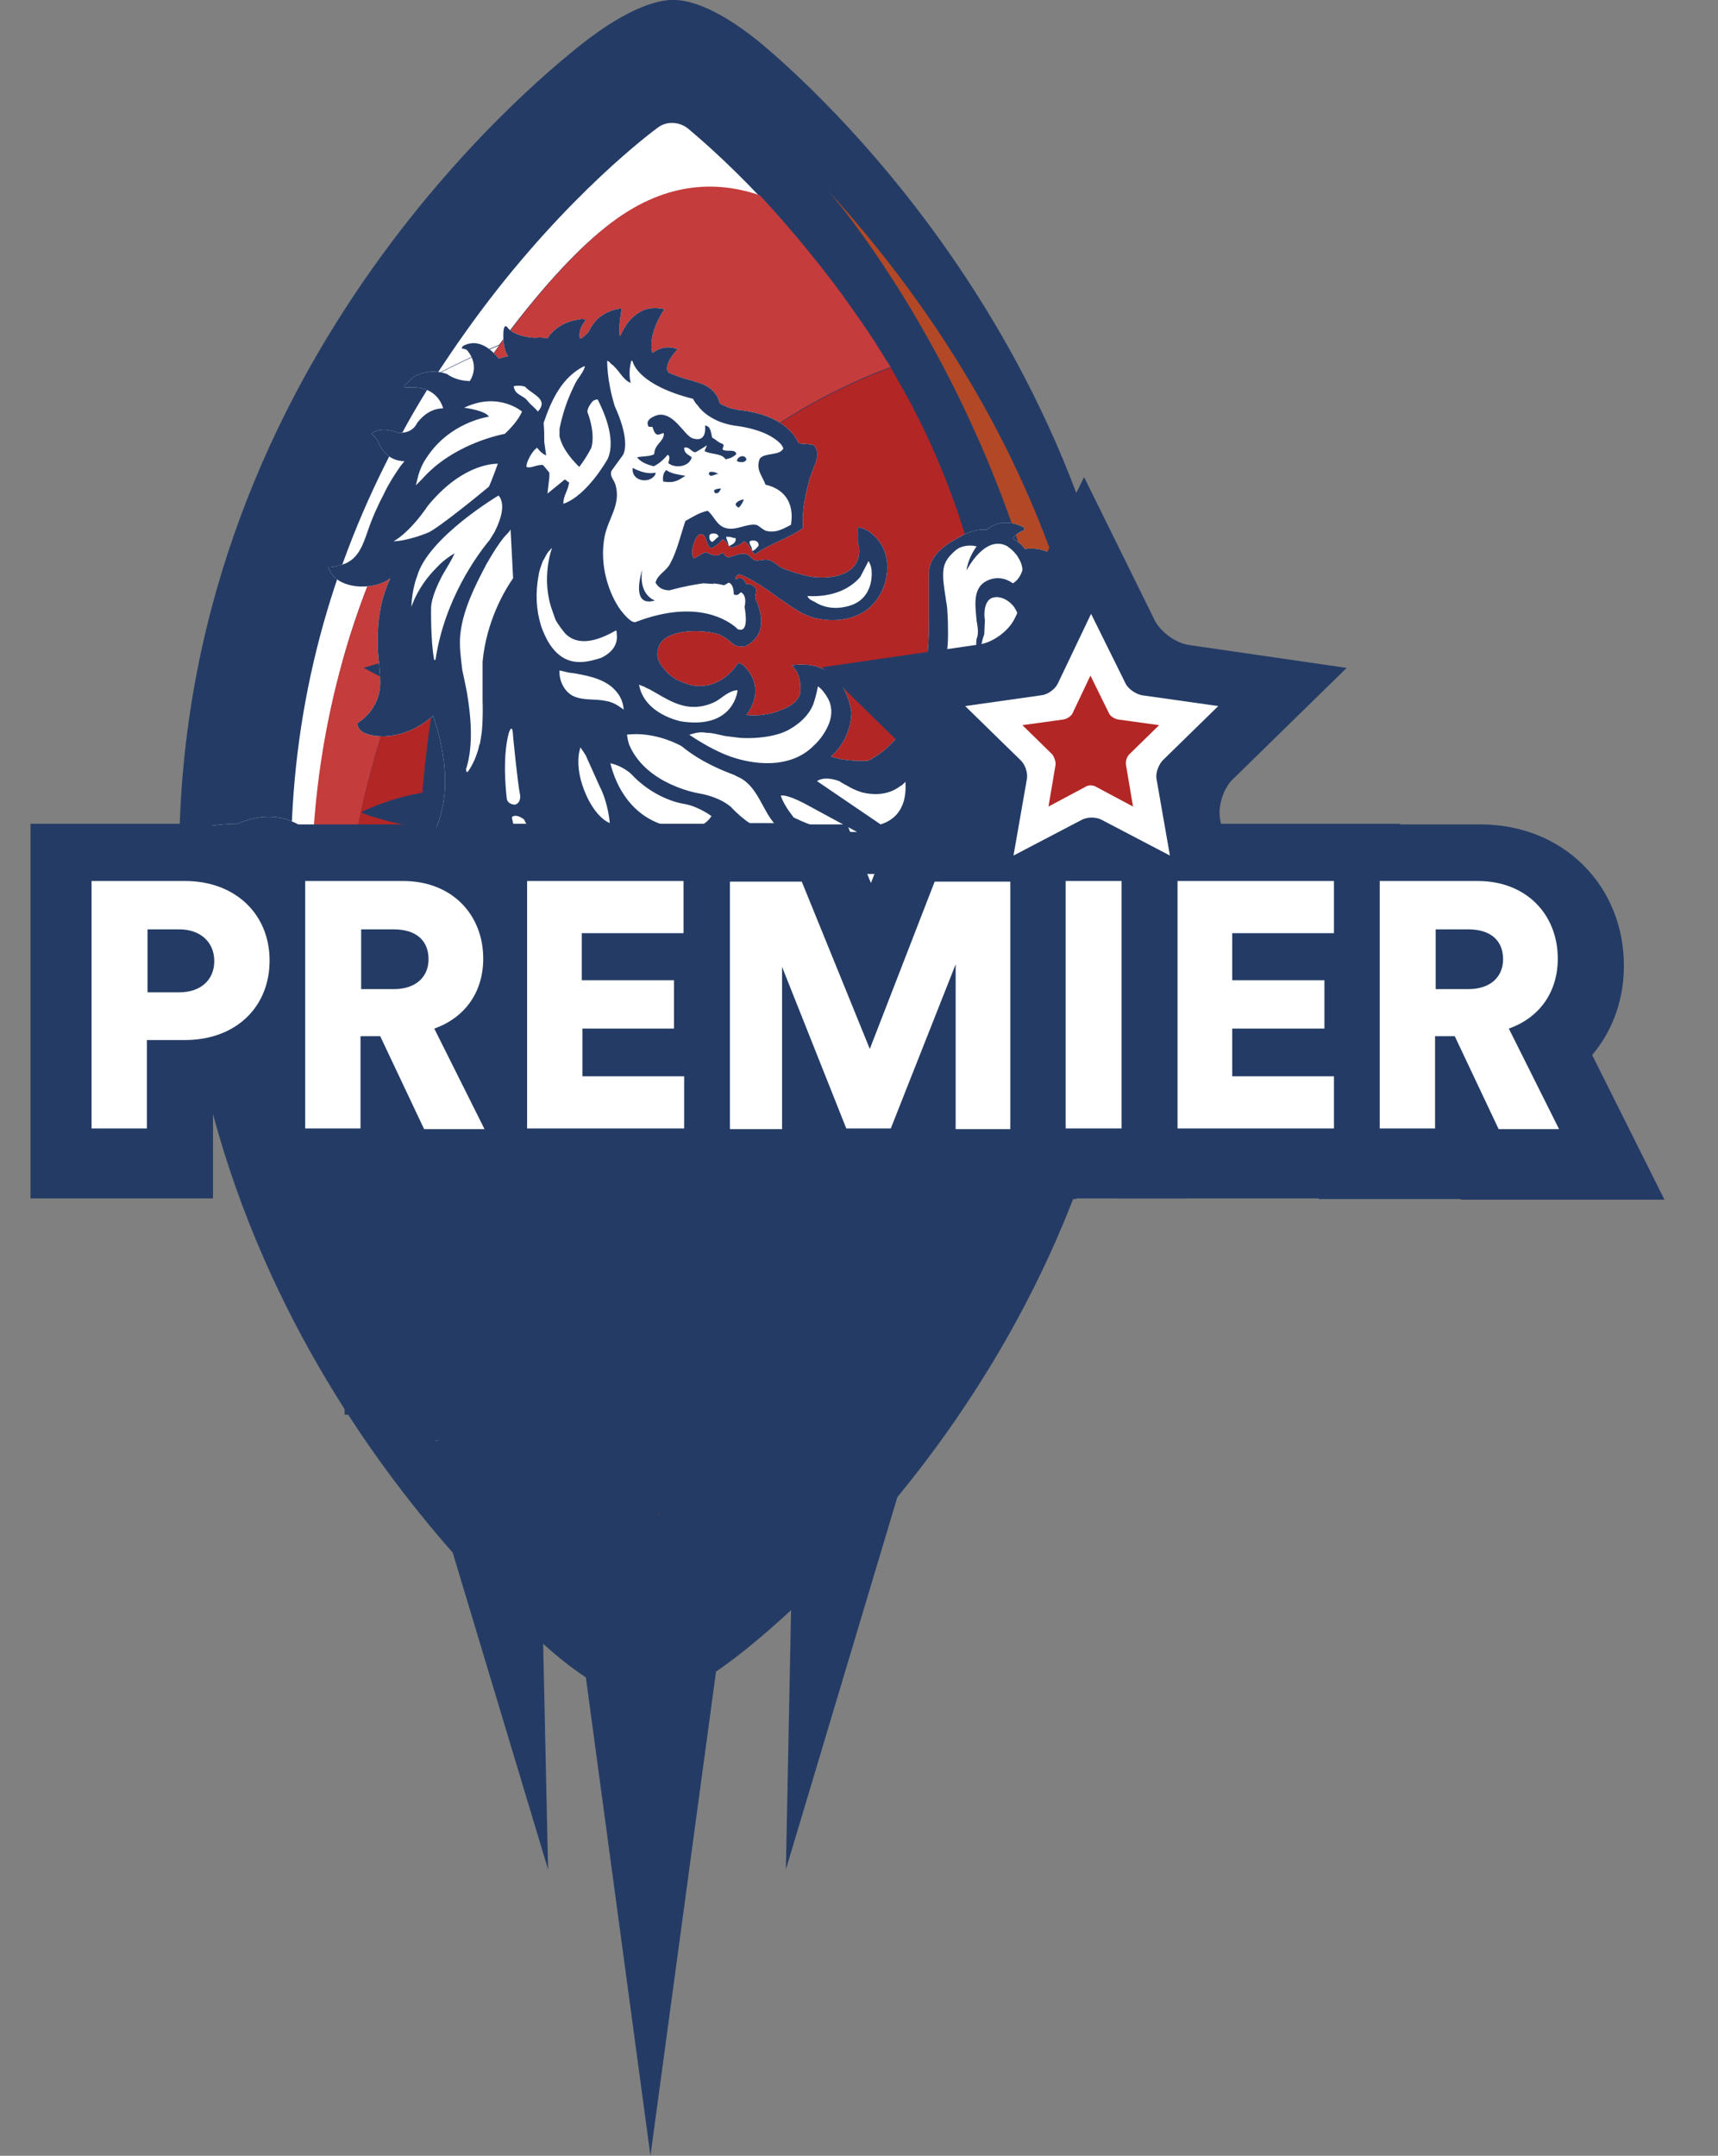 <?xml version="1.0" encoding="utf-8"?>
<!-- Generator: Adobe Illustrator 19.1.0, SVG Export Plug-In . SVG Version: 6.00 Build 0)  -->
<svg version="1.1" id="Layer_1" xmlns="http://www.w3.org/2000/svg" xmlns:xlink="http://www.w3.org/1999/xlink" x="0px" y="0px"
	 viewBox="0 0 270.2 338.9" style="enable-background:new 0 0 270.2 338.9;" xml:space="preserve">
<rect x="0" y="0" width="270.2" height="338.9" fill="#808080" stroke="none"/>
<style type="text/css">
	.st0{fill:#243C65;}
	.st1{fill:#B34826;}
	.st2{fill:#FFFFFF;}
	.st3{fill:#C43C3B;}
	.st4{fill:#B22626;}
	.st5{clip-path:url(#SVGID_2_);fill:#FFFFFF;}
	.st6{clip-path:url(#SVGID_2_);fill:#243C65;}
	.st7{clip-path:url(#SVGID_4_);}
	.st8{fill:#FFFFFF;stroke:#243C65;stroke-width:20;stroke-miterlimit:10;}
	.st9{display:none;}
	.st10{display:inline;fill:#FFFFFF;stroke:#243C65;stroke-width:10;stroke-miterlimit:10;}
	.st11{display:inline;}
	.st12{fill:#B22726;}
</style>
<polygon class="st0" points="102.3,338.9 114.4,249.6 88.9,239.7 "/>
<polygon class="st0" points="123.6,293.9 142.8,229.8 124.7,238.9 "/>
<polygon class="st0" points="86.2,293.9 66.9,229.8 85,238.9 "/>
<g>
	<path class="st0" d="M179.3,135C179.3,135,179.3,135,179.3,135L179.3,135c1.3-76.6-53.8-123.4-60-128.5c-7.4-6-11.8-6.5-13.2-6.5
		c-1.4-0.1-5.8,0.3-13.4,6c-6.5,4.9-63.2,49.8-64.5,126.3h0c0,0,0,0,0,0c0,0,0,0,0,0l0,0c-1.3,76.6,53.8,123.4,60,128.5
		c7.4,6,11.7,6.5,13.1,6.5c1.4,0.1,5.8-0.3,13.4-6C121.3,256.5,178,211.6,179.3,135L179.3,135C179.3,135,179.3,135,179.3,135z"/>
	<path class="st1" d="M130.1,29.8c0,0,46.1,52.1,38.1,127.5c0,0,5.6-14.9,5.3-28.7C173.5,122.3,173,77,130.1,29.8z"/>
	<path class="st2" d="M55,100.1c3.6-11.5,9.2-23.3,15.5-33.7c-2.6,0.9-5.2,1.8-8,2.9c-10.7,20-16.3,41.2-16.7,63.4
		c-0.2,13,2.6,27.1,7.3,41C46.2,144,49.1,119.3,55,100.1z"/>
	<path class="st2" d="M78.5,54.3c-3.8,1.6-7.2,3.2-9.8,4.6c-2.2,3.4-4.3,6.9-6.1,10.4c2.7-1,5.4-2,8-2.9
		C73.1,62.1,75.8,58,78.5,54.3z"/>
	<path class="st2" d="M95.3,35.7c9.1-7.2,17.5-7.2,24.1-4.9c-5.6-5.9-9.9-9.5-11.2-10.6c0,0,0,0,0,0c-1.4-1.1-3.4-1.2-4.8-0.1
		c0,0,0,0,0,0c-2.7,2-16.7,13-30.4,32.4c-1.5,2.1-2.9,4.2-4.3,6.3c2.7-1.4,6-3,9.8-4.6C84.4,46.2,90.3,39.6,95.3,35.7z"/>
	<path class="st3" d="M137.5,53.6c-1.7-2.6-3.5-5.1-5.2-7.5c-4.6-6.2-9-11.3-12.8-15.4c-6.7-2.3-15.1-2.3-24.1,4.9
		c-5,4-10.9,10.5-16.8,18.6c-2.7,3.8-5.4,7.8-8,12.1C64.2,76.9,58.6,88.6,55,100.1c-6,19.2-8.9,43.9-1.9,73.5c0.5,1.5,1.1,3,1.6,4.6
		c-6-50,12.3-81.8,19-91.5c2.4-7.5,5.4-14.9,9.1-21.9c-5.6,27.6-7.4,51.7-7,72.4c11.8-49.7,42.2-69.8,58.7-77.2c2.1-1,4-1.7,5.6-2.3
		C139.2,56.4,138.4,55,137.5,53.6z"/>
	<path class="st4" d="M73.7,86.7c-6.7,9.8-25,41.5-19,91.5c2.4,6.6,5.2,13.1,8.3,19.3c4,8.1,8.5,15.9,13.1,23c0,0-2.5-8.1-5-21.1
		C66.1,173.4,60.7,127.7,73.7,86.7z"/>
	<path class="st4" d="M143.6,64.1c-0.1-0.1-0.2-0.1-0.3-0.2C143.4,64,143.5,64.1,143.6,64.1c-1.1-2.1-2.3-4.2-3.5-6.3
		c-1.6,0.6-3.5,1.3-5.6,2.3c0.8,0.2,0.8,0.2,0,0c-16.5,7.4-46.9,27.4-58.7,77.2c-1.1,24.2,3.9,46.3,10,63.5
		c2.2,6.2,3.6,10.2,5.8,15.1c5.9,12.9,12.1,22.2,12.1,22.2c26.2-16.7,39.7-41.2,39.8-41.5c2.3-5.1,5.8-16,7.5-21.4
		c4.3-13.3,6.8-27.3,7-40.5C158.5,110,155.2,86.4,143.6,64.1z"/>
	<path class="st0" d="M57.8,151.4c0,0,0.5-0.4,1.4-0.9c0.9-0.5,2.2-1.2,3.8-1.8c1.6-0.6,3.4-1.3,5.4-1.8c2-0.5,4.1-1,6.3-1.3
		c2.2-0.3,4.3-0.5,6.4-0.5c2.1,0,4,0,5.7,0.2c0.8,0.1,1.6,0.2,2.3,0.3c0.7,0.1,1.3,0.2,1.8,0.4c1,0.2,1.6,0.5,1.6,0.5
		s-0.5,0.4-1.4,0.9c-0.4,0.3-1,0.5-1.6,0.9c-0.6,0.3-1.3,0.6-2.1,1c-1.6,0.6-3.4,1.3-5.4,1.8c-2,0.5-4.1,1-6.3,1.3
		c-2.2,0.3-4.4,0.5-6.4,0.5c-2.1,0-4-0.1-5.7-0.2c-1.7-0.2-3.1-0.5-4.1-0.7C58.4,151.6,57.8,151.4,57.8,151.4z"/>
	<path class="st0" d="M57.2,105c0,0,0.6-0.2,1.6-0.5c1-0.3,2.4-0.6,4.1-0.8c1.7-0.2,3.6-0.4,5.7-0.4c2.1,0,4.3,0.1,6.4,0.3
		c2.2,0.2,4.3,0.6,6.4,1c2,0.5,3.9,1,5.5,1.6c0.8,0.3,1.5,0.6,2.2,0.9c0.6,0.3,1.2,0.6,1.7,0.8c0.9,0.5,1.4,0.8,1.4,0.8
		s-0.6,0.2-1.6,0.5c-0.5,0.1-1.1,0.3-1.8,0.4c-0.7,0.1-1.5,0.3-2.3,0.4c-1.7,0.2-3.6,0.4-5.7,0.4c-2.1,0-4.3-0.1-6.4-0.3
		c-2.2-0.2-4.3-0.6-6.4-1c-2-0.5-3.9-1-5.5-1.6c-1.6-0.6-2.9-1.2-3.8-1.7C57.8,105.3,57.2,105,57.2,105z"/>
	<path class="st0" d="M56.8,127.7c0,0,0.5-0.3,1.5-0.7c0.9-0.4,2.3-0.9,3.9-1.4c1.6-0.5,3.5-0.9,5.6-1.2c2-0.3,4.2-0.5,6.4-0.6
		c2.2-0.1,4.4,0,6.4,0.1c2.1,0.2,4,0.5,5.6,0.8c0.8,0.2,1.6,0.4,2.3,0.6c0.7,0.2,1.3,0.4,1.7,0.6c1,0.3,1.5,0.6,1.5,0.6
		s-0.5,0.3-1.5,0.7c-0.5,0.2-1,0.4-1.7,0.7c-0.7,0.2-1.4,0.5-2.2,0.7c-1.6,0.5-3.5,0.9-5.6,1.2c-2,0.3-4.2,0.5-6.4,0.6
		c-2.2,0.1-4.4,0-6.4-0.2c-2.1-0.2-4-0.5-5.6-0.8c-1.7-0.4-3-0.8-4-1.1C57.4,128,56.8,127.7,56.8,127.7z"/>
	<path class="st0" d="M137.2,150.5c3.7,34.3,0.2,77-24.4,103.6c-3.9-4.3-7.9-8.6-11.8-13C126.9,221.2,135.4,181.2,137.2,150.5z"/>
</g>
<g>
	<g>
		<g>
			<defs>
				<path id="SVGID_1_" d="M174.9,128.9C174.9,128.9,174.9,128.9,174.9,128.9L174.9,128.9c1.3-72.1-50.6-116.2-56.6-121
					c-7-5.7-11.1-6.1-12.4-6.1c-1.3-0.1-5.5,0.3-12.6,5.7c-6.1,4.6-59.5,46.9-60.7,119h0c0,0,0,0,0,0s0,0,0,0l0,0
					c-1.3,72.1,50.6,116.2,56.6,121c6.9,5.6,11.1,6.1,12.4,6.1c1.3,0.1,5.4-0.3,12.6-5.7C120.3,243.3,173.7,201,174.9,128.9
					L174.9,128.9C174.9,128.9,174.9,128.9,174.9,128.9z"/>
			</defs>
			<clipPath id="SVGID_2_">
				<use xlink:href="#SVGID_1_"  style="overflow:visible;"/>
			</clipPath>
			<path class="st5" d="M21.1,156.9c5.5,1.9,9.7-2.8,10.2-3.4c-0.8-0.7-1.7-0.5-1.7-0.5c-1.3,0.7-2.8,1-2.8,1
				c-1.8,0.4-2.8-1.4-2.8-1.4c-0.3-1.2,0.4-2.1,1-2.6c0,0,0,0,0,0c0,0,0.1-0.1,0.1-0.1c0.3-0.2,0.4-0.3,0.4-0.3l0,0
				c1.7-1,4-1.1,4-1.1c4.9-0.1,8-1.6,8-1.6c5.4-2.6,4.3-10,3.7-12.7c0,0,0.1-0.1,0.1-0.1c2.9-1.8,6.3,1.4,7.3,3.8
				c1.6,3.8,1.2,7.9-0.1,11.7c-0.2,0.7-0.5,1.3-0.9,2c-2,3.5-5.1,6.2-6.4,10c-0.8,2.4-1,5.4-0.9,7.9c0.6,10.7,9.7,19.1,20.7,17.7
				c0.9,2.1,3.6,8.8,3.2,13.1c-0.9,2.2-3.1,3.4-5.3,4.4c0.1,0,0.2,1.7,0.1,1.8c-0.1,1.1-0.4,2.1-0.9,3.1c-1.3,2.6-3.6,3.4-6.4,3.9
				c-1.9,0.3-3.8,0.4-5.7,0.1c-0.6-0.1-1.2-0.2-1.8-0.3c0,0-1.6,0,0.1,1.6c0.1,0.3,0.5,0.6,0.9,0.9l0.9,0.9c0,0,0,0.1,0,0.1
				c0,0,0,0.1-0.1,0.1c-1.2,0.9-2.2,2.5-2.7,3.3c-0.1,0.1-0.2,0.3-0.2,0.4c0,0,0,0,0,0c-0.8,1.6,0.5,1.3,0.5,1.3
				c1.6-0.6,2.6-0.2,2.9,0c0,0,0,0,0,0.1c-2.1,3.9-2.6,6.4-2.7,7.8c-0.1,0.4-0.1,0.7,0,1.1c0,0,0,0.1,0,0.1c0.3,0,0.6,0,0.9-0.1
				c1.1-0.2,2.5-0.4,3-0.5c0,0,0,0.1,0,0.2c-0.1,2.3-0.3,9.2,0,11.7c0,0,1.1,1.7,1,3.5c0,0,0.5,7.6,4.4,11c0,0,0,0.1,0.1,0.1
				c1.1,0.1,2.3,0.2,3.6,0.1c1.1,0.8,2.1,3.1,2.1,3.1c0.3,0.8,1.5,0.2,1.5,0.2c0.5-1.2,0.3-2.5,0-3.4c0.7,0,1.5,0.1,2.3,0.3l1,0.1
				c0.9,0.2,1.7,0.1,2.4,0c0.7,0.9,1.2,2.1,1.2,2.1c0.3,0.8,1.5,0.2,1.5,0.2c0.5-1.3,0.3-2.7,0-3.6c1.3-1.1,2-2.4,2-2.4
				c0.9-0.1,1.6-0.2,2.3-0.5c0.3,1.4,0.4,2.8,0.4,2.8c0,1.1,1.3,0.8,1.3,0.8c1.2-1.8,1.2-4.4,1.1-5.5c1.3-1.5,1.5-3.2,1.5-3.2
				c-0.9-5.9-5.1-10.4-5.1-10.4c-1-1.5-3-1.7-4-1.7c0,0,0,0-0.1,0c-6.2,0.7-6.9-2.5-6.9-2.5c1.6-5.9,7.2-7,8.9-7.2
				c0.1,0,0.2,0,0.3,0c0,0,0,0,0,0c1.6-0.4,2.8-1.2,3.1-1.5c2.2-3.6,8.9-10.1,13.1-14.1c0.4-0.3,0.7-0.7,1.1-1
				c1.9-5.1,5.5-10.4,5.5-10.4c1.7,0.6,2.8,1.8,4.4,2.5c7.1-2.8,11.7-3.2,13.1-3.3c0.2,0,0.4,0.7,0.4,0.8c0.1,0.6-0.2,1.6-0.7,2
				c-0.6,0.6-1.5,1-2.3,1.3c0,0-4.3,1.1-8.6,7.8c-0.1,0.4-0.2,0.8-0.2,1.3c-0.1,0-0.1,0-0.2-0.1c-0.7-0.2-3.4-1-5.1-0.5
				c0,0,0,0,0,0.1c1.8,1.7,2.5,6.9,2.5,6.9c-2.1,1.6-1.5,4.2-1.5,4.2c0,0.6,0.4,0.8,0.4,0.8c2.3-1.7,7.4,0.4,9.7,1.5
				c-1.5,1.9-0.4,4.5-0.4,4.5c0,0.3,0.4,0.3,0.4,0.3c0.2-0.2,0.6-0.4,1-0.6c9.6-4.3,22.5-3.8,25.6-3.6c0,0,3.6,0.7,3.6,0.7
				c0,0,0.1,0,0.1,0l0.2,0l0.1,0c0.1,0,0.3,0,0.4-0.1l3-0.6c0.8,0.7,1.4,2.1,2.6,2c1.5-0.1,3.7-4.2,3.2-6.8c0.6-0.1,1,0.3,1.5,0.2
				c0.4-0.1,0.7-0.4,1.1-0.4c1.4,0,2.2,1.6,3,2.7c1.6-1.7,1.4-6.8-0.7-7.8c0.1-2-0.5-3.4-1.5-4.5c-2.1-2.3-4.6-3.2-6.6-3.4l0.1,0
				c0,0-0.6-0.1-1.6-0.1c-0.9,0-1.5,0.1-1.5,0.1l0,0c-2.2,0.3-5.4,1.3-8.3,4.1c0,0-0.9,1.7-3.4,1.8c0,0-0.1,0-0.4,0
				c-0.2,0-0.3,0-0.5,0l-1.4-0.2c-2.8-0.3-7.3-0.7-8.4-0.8c0,0,0.4-0.7,1.2-1.4c2-2,4.7-4,7.4-5.6c0.7-0.4,1.3-0.8,2-1.2
				c2.6-1.5,4.8-2.7,5.6-3.1c0.1,0,0.2-0.1,0.3-0.2c1.5-0.8,1.8-2.5,1.8-2.5c1.4-5.1-0.1-9.7-0.1-9.7c-1.9-5.7-9.1-8.6-9.1-8.6
				c-0.2,0-0.6-0.1-1.1-0.1c-0.3,0-0.7-0.1-1.1-0.1c-1.6-0.2-3.7-0.3-4.9-0.4c-0.1-0.1-0.1-0.1-0.1-0.2c0.3-1.2,1-2.4,1-2.4
				c1-2,5.8-4.3,8.6-5.4c0.6-0.2,1.3-0.5,1.9-0.7c1.2-1.4,7.2-8.4,9.4-12.8l1.3-0.3c3.4-1,7.2-1.8,10.7-2.9c1.2-0.3,2.4-0.6,3.6-1
				c1.6-0.5,3-1.3,4.7-1.4c1.9-0.1,3.7,0.4,5.5,0.9c0,0,3.8,0.9,3.8,0.9c2.9,0.4,4.5-0.5,5.3-1.3c0.2-0.2,0.3-0.4,0.4-0.6
				c0.8,0.4,1.2,1.5,1.2,1.5c0.1,0.7,0.7,0.4,0.7,0.4c2.3-3.5-0.1-5.9-0.1-5.9l-0.1,0c0.1-0.5,0.3-0.9,0.4-1.2c0-0.2,0-0.4,0.2-0.7
				c1,0.1,1.8,1.6,1.8,1.6c0.3,0.8,0.8,0.4,0.8,0.4c0,0,0,0,0,0c0-0.1,0-0.1,0-0.2c1.8-4.4-1.1-6.8-1.1-6.8l0,0c0-0.3-0.1-1-0.4-1.9
				c0.8-0.1,1.8,0.3,1.8,0.3c0.7,0.5,0.9-0.2,0.9-0.2c-1.3-4.8-5.1-4.8-5.1-4.8l0,0.1c-1.3-1.4-3.1-2.5-5.7-3c-0.2,0-0.3,0-0.4,0
				c-1.7,0.1-2.3,1.4-2.8,1.8c-1.5,1.7-4.2,3.1-6.4,3.7c-0.6,0.2-1.2,0.2-1.9,0.2c-0.2,0-0.4,0-0.5,0c0,0-0.1,0-0.1-0.1
				c-0.3-0.4-0.9-0.9-2.1-1.4c-1.5-0.7-3.2-0.8-5.1-0.7l-6.8-0.3c13.4-10.6,15-23.8,15.2-27.9c2.3-0.8,3.3-2.3,3.7-3.9
				c2.4-0.6,4.1,1.8,4.1,1.8c0.2,0.1,0.5,0.2,0.7,0.1c0.2-0.2,0.3-0.4,0.4-0.6l0-0.1c-0.1-7.3-5.7-7.9-5.7-7.9
				c-0.1-0.5-0.3-0.9-0.4-1.2c1.5-1.4,1.8-2.9,1.6-4.2c0.8-0.4,2.3-1.1,4-1c0.1-0.1,0.2-0.3,0.2-0.6c0-0.2,0-0.3-0.1-0.5
				c-0.6-0.7-2.8-2.9-6.2-2.4c-0.6-0.8-1.3-1.3-1.9-1.6c0.3-0.7,1.4-1.2,1.4-1.2c0.7-0.2,0.3-0.6,0.3-0.6c-3.3-1.7-5.4,0-5.8,0.4
				c-0.9-0.1-2.1,0-3.7,0.8c-0.3,0.2-0.6,0.3-0.9,0.5c-1.5,0.8-4.3,2.5-4.5,5.2V91c0,1.8,0,3.5,0,5.3c0,2.1,0,4.1-0.2,6.2
				c-0.7,6.6-3,13.9-9.4,17.1c0,0-3.6,0.2-5.8-0.7c3.4-2.9,3.2-7,3.2-7c-1-5.8-4.6-7.2-7-7.4c0,0-0.1,0-0.1,0c0,0,0,0-0.1,0
				c-1.3-0.1-2.1,0.1-2.1,0.1c0,0,0,0,0,0c0,0-0.1,0-0.1,0c1.4,1.3,1.4,3,1.4,3.8c0,0,0,0,0,0.1c0,0.2,0,0.3,0,0.3
				c-0.3,1.5-1.7,2.3-3,2.8c-1.7,0.7-3.6,1-5.5,0.8c0.8-1.1,3-4.6-0.6-7.9c0,0-0.3-0.2-0.7-0.3c-0.5,0.8-3,4.4-7.4,3.5
				c0,0-0.9-0.2-1.9-0.7c0,0-0.1,0-0.1,0c-0.1,0-0.1-0.1-0.2-0.1c-0.7-0.4-1.5-1-2.1-1.8c-0.8-0.9-1.3-1.9-0.8-3.4
				c0.9-2.7,6.3-2.9,9.4-2c0.1,0,0.2,0.1,0.2,0.1c1.1,0.5,1.8,1.2,1.8,1.2c0.9,0.9,2.2,0.6,2.2,0.6c3.1-1.5,2.7-4.5,2.1-6.2
				c0-0.1-0.1-0.2-0.1-0.4c-0.2-0.5-0.4-0.9-0.4-0.9c-0.1-0.7,0.4-1.3-0.1-1.8c0,0-0.6-0.6-1.4-0.5c-0.1-0.3-0.5-1.4-1.6-0.7
				c-0.1-0.4,0.2-0.7,0.6-0.8c2.4,0.8,6,3.6,6,3.6c2,1.3,3.6,2.7,6,3.3c2.4,0.5,4.8,0.4,7-0.7c3.7-1.8,5.5-7.3,3.3-10.9
				c-0.7-1.2-2.2-2.6-3.7-2.7l0,2.3c0,0.3,0.2,0.6,0.2,0.9c0.5,5-6.1,5.3-9.4,4.1c-0.8-0.2-1.7-0.5-2.5-0.8
				c-0.9-0.4-1.6-1.3-2.5-1.4c-0.6-0.1-1.3,0.2-1.9,0.1c-0.5-0.1-0.9-0.9-1.5-1c-0.9-0.2-1.8,0.3-2.7,0.5c-0.6,0-0.6-0.6-1.1-0.7
				c-0.5,0.8-1.8,0.3-2.4-0.1c-0.8,0.2-1.3,0.7-2,1c-0.7-1.1,0.3-3.7,1-3.8c1.2-0.2,0.8,1.9,1.8,2.2c0.7-0.4,1.3-0.8,1.7-1.4
				c0.7,0.2,0.8,1,1.4,1.3c0.8-0.2,1.5-0.5,2-1c0.9,0.4,1.1,1.4,1.7,2.1c2.2-1.7,5.3-2.5,7.6-4.2c-0.2-3.1,0.4-5.2,1-7.6
				c0.6-2.1,2.1-4.1,0.6-5.5l-2.3-0.2c-0.6-1.4-2.6-4.4-9-5.2c0,0-0.3,0-0.7-0.1c-0.5-0.1-1.1-0.2-1.7-0.5c-0.3-0.1-0.7-0.3-1-0.5
				c-0.2-0.5-0.2-0.9-0.7-1.5c-0.8-1.1-2-1.6-3.2-1.9l-0.5-0.2l-0.1,0c0,0-0.8-0.2-1.7-0.5c-0.6-0.2-1.3-0.5-1.8-0.7
				c-0.2-0.2-0.3-0.4-0.3-0.6c0-1.5,1.7-3.1,1.7-3.1c-1.8-0.7-3.2,0-4,0.6c-0.8-3.1,1.9-6.9,1.9-6.9c-1.7-0.4-3.1-0.1-4.1,0.6
				c-0.5,0.3-0.9,0.7-1.3,1.1c-0.8,0.9-1.2,1.8-1.5,2.4c0,0.1-0.1,0.1-0.1,0.2c-0.3-1.7,0.3-4.4,0.3-4.4s-1.7,0-3.4,1.3c0,0,0,0,0,0
				c0,0,0,0,0,0c-0.7,0.5-1.3,1.3-1.8,2.3c0,0-0.4,0.6-1.2,1.1c-0.1,0-0.1,0-0.2,0c-0.1-0.6-0.1-1.7,0.9-2.8c0,0-0.2-0.4-0.9-0.2
				c-0.8,0.1-3.5,0.5-5.1,3c-0.5-0.1-1.1-0.2-1.8-0.1c0,0-3,0-4.4-1.5c0,0-0.5-0.9-0.7,0.3c0,0-0.3,2.6,0.7,4.1
				c-0.5,0.1-1,0.2-1.4,0.4c-0.2-0.1-2.6-3.7-5.7-2c-0.1,0.1-0.1,0.3-0.2,0.4c0.3,0,0.6,0.1,0.8,0.2c0.2,0.2,2.1,2.3,0.5,4.9
				c-1.1,0-2.5-0.3-3.6-1.1c0,0-2.2-0.9-4.5,0.1c-0.4,0.1-0.8,0.4-1.2,0.7l0,0.1c-0.3,0.3-0.7,0.6-1,0.9c0,0-0.3,0.3,0.3,0.3
				c0,0,0.3,0,0.8,0c3.3-0.1,4.6,1.9,5,3.3c-0.8,0-2.5,0.2-4.1,2.3c0,0-0.7,1.8-3.1,1.5c-0.4-0.1-0.9-0.3-1.4-0.4
				c-0.8-0.1-1.9-0.1-2.7,0.6c0,0,0,0,0,0c0.5,0.3,0.9,0.9,1.1,1.3c1.1,2.7,3.2,3,4.1,3c-0.2,0.3-0.5,0.6-0.7,0.9
				c-0.9,1.3-1.8,2.7-2.5,4.2c-1,1.9-1.9,3.9-2.6,6c-0.7,2-1.4,4.1-3.5,5c-0.2,0.1-2.6,0.8-2.7,0.5c1,3.6,7.1,3.9,9.8,1.8
				c-1.7,3.5-2,7.2-2,9.6c-0.1,2.2,0.4,4.3,0.4,6.8c0,3-1.7,5.2-3.6,6.4c0.1,1.5,1.7,1.8,2.9,2c3.7,0.4,7.1-1.4,9-3.2
				c0,0,3.2,8.3,1.3,15.2c-0.4,1.9-1.3,4-3.2,5.5c-0.4,0.4-0.6,0.8-0.5,1.1c0.2,0.6,1.7,0.5,2.5,0.4c2.4-0.2,5.3-1.3,7-2.4
				c0,0,0,0.1,0,0.1c0.1,0.7,0.3,1.4,0.5,2c0.6,1.8,1.6,3.4,2.9,4.8c0.8,0.9,1.8,1.7,2.8,2.4c0.6,0.5,2.7,2.2,3.6,1.4
				c0.5-3.3,2.8-4.5,2.8-4.5s0.2,0.4,0.4,1c0.4,1,0.7,2.3,0.9,3.2c0.2,0.7,0.4,1.7,0.4,2.3c0,0-0.3,0.8-0.9,2.1
				c-0.1,0.2-0.3,0.5-0.4,0.7c-0.2,0.5-0.5,1.1-0.7,1.6c-1.5,3.3-3.9,7.7-6.7,10.9c-2.6,1.3-11.9,6.2-17.2,13.2
				c-0.3,0.3-0.5,0.6-0.6,0.8c0,0-0.7,1.8-1.4,4.2c-1.9,0.9-5.5,0.8-7.5,0.5c-8.1-1.2-10.4-11.3-8-18c0.7-2,2-3.7,3.4-5.4
				c1.3-1.7,2.2-3.4,3.1-5.4c2.1-4.6,1.7-9.7-0.2-14.3c-1.4-3.5-4.2-6.2-7.7-7.2c-1.6-0.4-4.1-0.6-7.4,0.8c-1.4,0-5.7,0.2-7.5,1.4
				c0,0-5.9,2.7-8.2,7.4c0,0-1.1,2.9-1.5,4.4l-2,7.3c-0.1,0.2-0.1,0.3-0.2,0.5C17.7,155.2,21.1,156.9,21.1,156.9z M118.3,86.5
				c0-0.1,0-0.1,0-0.2L118.3,86.5C118.4,86.5,118.3,86.5,118.3,86.5z"/>
			<path class="st6" d="M21.1,156.9c5.5,1.9,9.7-2.8,10.2-3.4c-0.8-0.7-1.7-0.5-1.7-0.5c-1.3,0.7-2.8,1-2.8,1
				c-1.8,0.4-2.8-1.4-2.8-1.4c-0.3-1.2,0.4-2.1,1-2.6c0,0,0,0,0,0c0,0,0.1-0.1,0.1-0.1c0.3-0.2,0.4-0.3,0.4-0.3l0,0
				c1.7-1,4-1.1,4-1.1c4.9-0.1,8-1.6,8-1.6c5.4-2.6,4.3-10,3.7-12.7c0,0,0.1-0.1,0.1-0.1c2.9-1.8,6.3,1.4,7.3,3.8
				c1.6,3.8,1.2,7.9-0.1,11.7c-0.2,0.7-0.5,1.3-0.9,2c-2,3.5-5.1,6.2-6.4,10c-0.8,2.4-1,5.4-0.9,7.9c0.6,10.7,9.7,19.1,20.7,17.7
				c0.9,2.1,3.6,8.8,3.2,13.1c-0.9,2.2-3.1,3.4-5.3,4.4c0.1,0,0.2,1.7,0.1,1.8c-0.1,1.1-0.4,2.1-0.9,3.1c-1.3,2.6-3.6,3.4-6.4,3.9
				c-1.9,0.3-3.8,0.4-5.7,0.1c-0.6-0.1-1.2-0.2-1.8-0.3c0,0-1.6,0,0.1,1.6c0.1,0.3,0.5,0.6,0.9,0.9l0.9,0.9c0,0,0,0.1,0,0.1
				c0,0,0,0.1-0.1,0.1c-1.2,0.9-2.2,2.5-2.7,3.3c-0.1,0.1-0.2,0.3-0.2,0.4c0,0,0,0,0,0c-0.8,1.6,0.5,1.3,0.5,1.3
				c1.6-0.6,2.6-0.2,2.9,0c0,0,0,0,0,0.1c-2.1,3.9-2.6,6.4-2.7,7.8c-0.1,0.4-0.1,0.7,0,1.1c0,0,0,0.1,0,0.1c0.3,0,0.6,0,0.9-0.1
				c1.1-0.2,2.5-0.4,3-0.5c-0.1,2.1-0.3,9.4,0,11.9c0,0,1.1,1.7,1,3.5c0,0,0.5,7.6,4.4,11c0,0,0,0.1,0.1,0.1
				c1.1,0.1,2.3,0.2,3.6,0.1c1.1,0.8,2.1,3.1,2.1,3.1c0.3,0.8,1.5,0.2,1.5,0.2c0.5-1.2,0.3-2.5,0-3.4c0.7,0,1.5,0.1,2.3,0.3l1,0.1
				c0.9,0.2,1.7,0.1,2.4,0c0.7,0.9,1.2,2.1,1.2,2.1c0.3,0.8,1.5,0.2,1.5,0.2c0.5-1.3,0.3-2.7,0-3.6c1.3-1.1,2-2.4,2-2.4
				c0.9-0.1,1.6-0.2,2.3-0.5c0.3,1.4,0.4,2.8,0.4,2.8c0,1.1,1.3,0.8,1.3,0.8c1.2-1.8,1.2-4.4,1.1-5.5c1.3-1.5,1.5-3.2,1.5-3.2
				c-0.9-5.9-5.1-10.4-5.1-10.4c-1-1.5-3-1.7-4-1.7c0,0,0,0-0.1,0c-6.2,0.7-6.9-2.5-6.9-2.5c1.6-5.9,7.2-7,8.9-7.2
				c0.1,0,0.2,0,0.3,0c0,0,0,0,0,0c1.6-0.4,2.8-1.2,3.1-1.5c2.2-3.6,8.9-10.1,13.1-14.1c0.4-0.3,0.7-0.7,1.1-1
				c1.9-5.1,5.5-10.4,5.5-10.4c1.7,0.6,2.8,1.8,4.4,2.5c7.1-2.8,11.7-3.2,13.1-3.3c0.2,0,0.4,0.7,0.4,0.8c0.1,0.6-0.2,1.6-0.7,2
				c-0.6,0.6-1.5,1-2.3,1.3c0,0-4.3,1.1-8.6,7.8c-0.1,0.4-0.2,0.8-0.2,1.3c-0.1,0-0.1,0-0.2-0.1c-0.7-0.2-3.4-1-5.1-0.5
				c0,0,0,0,0,0.1c1.8,1.7,2.5,6.9,2.5,6.9c-2.1,1.6-1.5,4.2-1.5,4.2c0,0.6,0.4,0.8,0.4,0.8c2.3-1.7,7.4,0.4,9.7,1.5
				c-1.5,1.9-0.4,4.5-0.4,4.5c0,0.3,0.4,0.3,0.4,0.3c0.2-0.2,0.6-0.4,1-0.6c9.6-4.3,22.5-3.8,25.6-3.6c0,0,3.6,0.7,3.6,0.7
				c0,0,0.1,0,0.1,0l0.2,0l0.1,0c0.1,0,0.3,0,0.4-0.1l3-0.6c0.8,0.7,1.4,2.1,2.6,2c1.5-0.1,3.7-4.2,3.2-6.8c0.6-0.1,1,0.3,1.5,0.2
				c0.4-0.1,0.7-0.4,1.1-0.4c1.4,0,2.2,1.6,3,2.7c1.6-1.7,1.4-6.8-0.7-7.8c0.1-2-0.5-3.4-1.5-4.5c-2.1-2.3-4.6-3.2-6.6-3.4l0.1,0
				c0,0-0.6-0.1-1.6-0.1c-0.9,0-1.5,0.1-1.5,0.1l0,0c-2.2,0.3-5.4,1.3-8.3,4.1c0,0-0.9,1.7-3.4,1.8c0,0-0.1,0-0.4,0
				c-0.2,0-0.3,0-0.5,0l-1.4-0.2c-2.8-0.3-7.3-0.7-8.4-0.8c0,0,0.4-0.7,1.2-1.4c2-2,4.7-4,7.4-5.6c0.7-0.4,1.3-0.8,2-1.2
				c2.6-1.5,4.8-2.7,5.6-3.1c0.1,0,0.2-0.1,0.3-0.2c1.5-0.8,1.8-2.5,1.8-2.5c1.4-5.1-0.1-9.7-0.1-9.7c-1.9-5.7-9.1-8.6-9.1-8.6
				c-0.2,0-0.6-0.1-1.1-0.1c-0.3,0-0.7-0.1-1.1-0.1c-1.6-0.2-3.7-0.3-4.9-0.4c-0.1-0.1-0.1-0.1-0.1-0.2c0.3-1.2,1-2.4,1-2.4
				c1-2,5.8-4.3,8.6-5.4c0.6-0.2,1.3-0.5,1.9-0.7c1.2-1.4,7.2-8.4,9.4-12.8l1.3-0.3c3.4-1,7.2-1.8,10.7-2.9c1.2-0.3,2.4-0.6,3.6-1
				c1.6-0.5,3-1.3,4.7-1.4c1.9-0.1,3.7,0.4,5.5,0.9c0,0,3.8,0.9,3.8,0.9c2.9,0.4,4.5-0.5,5.3-1.3c0.2-0.2,0.3-0.4,0.4-0.6
				c0.8,0.4,1.2,1.5,1.2,1.5c0.1,0.7,0.7,0.4,0.7,0.4c2.3-3.5-0.1-5.9-0.1-5.9l-0.1,0c0.1-0.5,0.3-0.9,0.4-1.2c0-0.2,0-0.4,0.2-0.7
				c1,0.1,1.8,1.6,1.8,1.6c0.3,0.8,0.8,0.4,0.8,0.4c0,0,0,0,0,0c0-0.1,0-0.1,0-0.2c1.8-4.4-1.1-6.8-1.1-6.8l0,0c0-0.3-0.1-1-0.4-1.9
				c0.8-0.1,1.8,0.3,1.8,0.3c0.7,0.5,0.9-0.2,0.9-0.2c-1.3-4.8-5.1-4.8-5.1-4.8l0,0.1c-1.3-1.4-3.1-2.5-5.7-3c-0.2,0-0.3,0-0.4,0
				c-1.7,0.1-2.3,1.4-2.8,1.8c-1.5,1.7-4.2,3.1-6.4,3.7c-0.6,0.2-1.2,0.2-1.9,0.2c-0.2,0-0.4,0-0.5,0c0,0-0.1,0-0.1-0.1
				c-0.3-0.4-0.9-0.9-2.1-1.4c-1.5-0.7-3.2-0.8-5.1-0.7l-6.8-0.3c13.4-10.6,15-23.8,15.2-27.9c2.3-0.8,3.3-2.3,3.7-3.9
				c2.4-0.6,4.1,1.8,4.1,1.8c0.2,0.1,0.5,0.2,0.7,0.1c0.2-0.2,0.3-0.4,0.4-0.6l0-0.1c-0.1-7.3-5.7-7.9-5.7-7.9
				c-0.1-0.5-0.3-0.9-0.4-1.2c1.5-1.4,1.8-2.9,1.6-4.2c0.8-0.4,2.3-1.1,4-1c0.1-0.1,0.2-0.3,0.2-0.6c0-0.2,0-0.3-0.1-0.5
				c-0.6-0.7-2.8-2.9-6.2-2.4c-0.6-0.8-1.3-1.3-1.9-1.6c0.3-0.7,1.4-1.2,1.4-1.2c0.7-0.2,0.3-0.6,0.3-0.6c-3.3-1.7-5.4,0-5.8,0.4
				c-0.9-0.1-2.1,0-3.7,0.8c-0.3,0.2-0.6,0.3-0.9,0.5c-1.5,0.8-4.3,2.5-4.5,5.2V91c0,1.8,0,3.5,0,5.3c0,2.1,0,4.1-0.2,6.2
				c-0.7,6.6-3,13.9-9.4,17.1c0,0-3.6,0.2-5.8-0.7c3.4-2.9,3.2-7,3.2-7c-1-5.8-4.6-7.2-7-7.4c0,0-0.1,0-0.1,0c0,0,0,0-0.1,0
				c-1.3-0.1-2.1,0.1-2.1,0.1c0,0,0,0,0,0c0,0-0.1,0-0.1,0c1.4,1.3,1.4,3,1.4,3.8c0,0,0,0,0,0.1c0,0.2,0,0.3,0,0.3
				c-0.3,1.5-1.7,2.3-3,2.8c-1.7,0.7-3.6,1-5.5,0.8c0.8-1.1,3-4.6-0.6-7.9c0,0-0.3-0.2-0.7-0.3c-0.5,0.8-3,4.4-7.4,3.5
				c0,0-0.9-0.2-1.9-0.7c0,0-0.1,0-0.1,0c-0.1,0-0.1-0.1-0.2-0.1c-0.7-0.4-1.5-1-2.1-1.8c-0.8-0.9-1.3-1.9-0.8-3.4
				c0.9-2.7,6.3-2.9,9.4-2c0.1,0,0.2,0.1,0.2,0.1c1.1,0.5,1.8,1.2,1.8,1.2c0.9,0.9,2.2,0.6,2.2,0.6c3.1-1.5,2.7-4.5,2.1-6.2
				c0-0.1-0.1-0.2-0.1-0.4c-0.2-0.5-0.4-0.9-0.4-0.9c-0.1-0.7,0.4-1.3-0.1-1.8c0,0-0.6-0.6-1.4-0.5c-0.1-0.3-0.5-1.4-1.6-0.7
				c-0.1-0.4,0.2-0.7,0.6-0.8c2.4,0.8,6,3.6,6,3.6c2,1.3,3.6,2.7,6,3.3c2.4,0.5,4.8,0.4,7-0.7c3.7-1.8,5.5-7.3,3.3-10.9
				c-0.7-1.2-2.2-2.6-3.7-2.7l0,2.3c0,0.3,0.2,0.6,0.2,0.9c0.5,5-6.1,5.3-9.4,4.1c-0.8-0.2-1.7-0.5-2.5-0.8
				c-0.9-0.4-1.6-1.3-2.5-1.4c-0.6-0.1-1.3,0.2-1.9,0.1c-0.5-0.1-0.9-0.9-1.5-1c-0.9-0.2-1.8,0.3-2.7,0.5c-0.6,0-0.6-0.6-1.1-0.7
				c-0.5,0.8-1.8,0.3-2.4-0.1c-0.8,0.2-1.3,0.7-2,1c-0.7-1.1,0.3-3.7,1-3.8c1.2-0.2,0.8,1.9,1.8,2.2c0.7-0.4,1.3-0.8,1.7-1.4
				c0.7,0.2,0.8,1,1.4,1.3c0.8-0.2,1.5-0.5,2-1c0.9,0.4,1.1,1.4,1.7,2.1c2.2-1.7,5.3-2.5,7.6-4.2c-0.2-3.1,0.4-5.2,1-7.6
				c0.6-2.1,2.1-4.1,0.6-5.5l-2.3-0.2c-0.6-1.4-2.6-4.4-9-5.2c0,0-0.3,0-0.7-0.1c-0.5-0.1-1.1-0.2-1.7-0.5c-0.3-0.1-0.7-0.3-1-0.5
				c-0.2-0.5-0.2-0.9-0.7-1.5c-0.8-1.1-2-1.6-3.2-1.9l-0.5-0.2l-0.1,0c0,0-0.8-0.2-1.7-0.5c-0.6-0.2-1.3-0.5-1.8-0.7
				c-0.2-0.2-0.3-0.4-0.3-0.6c0-1.5,1.7-3.1,1.7-3.1c-1.8-0.7-3.2,0-4,0.6c-0.8-3.1,1.9-6.9,1.9-6.9c-1.7-0.4-3.1-0.1-4.1,0.6
				c-0.5,0.3-0.9,0.7-1.3,1.1c-0.8,0.9-1.2,1.8-1.5,2.4c0,0.1-0.1,0.1-0.1,0.2c-0.3-1.7,0.3-4.4,0.3-4.4s-1.7,0-3.4,1.3c0,0,0,0,0,0
				c0,0,0,0,0,0c-0.7,0.5-1.3,1.3-1.8,2.3c0,0-0.4,0.6-1.2,1.1c-0.1,0-0.1,0-0.2,0c-0.1-0.6-0.1-1.7,0.9-2.8c0,0-0.2-0.4-0.9-0.2
				c-0.8,0.1-3.5,0.5-5.1,3c-0.5-0.1-1.1-0.2-1.8-0.1c0,0-3,0-4.4-1.5c0,0-0.5-0.9-0.7,0.3c0,0-0.3,2.6,0.7,4.1
				c-0.5,0.1-1,0.2-1.4,0.4c-0.2-0.1-2.6-3.7-5.7-2c-0.1,0.1-0.1,0.3-0.2,0.4c0.3,0,0.6,0.1,0.8,0.2c0.2,0.2,2.1,2.3,0.5,4.9
				c-1.1,0-2.5-0.3-3.6-1.1c0,0-2.2-0.9-4.5,0.1c-0.4,0.1-0.8,0.4-1.2,0.7l0,0.1c-0.3,0.3-0.7,0.6-1,0.9c0,0-0.3,0.3,0.3,0.3
				c0,0,0.3,0,0.8,0c3.3-0.1,4.6,1.9,5,3.3c-0.8,0-2.5,0.2-4.1,2.3c0,0-0.7,1.8-3.1,1.5c-0.4-0.1-0.9-0.3-1.4-0.4
				c-0.8-0.1-1.9-0.1-2.7,0.6c0,0,0,0,0,0c0.5,0.3,0.9,0.9,1.1,1.3c1.1,2.7,3.2,3,4.1,3c-0.2,0.3-0.5,0.6-0.7,0.9
				c-0.9,1.3-1.8,2.7-2.5,4.2c-1,1.9-1.9,3.9-2.6,6c-0.7,2-1.4,4.1-3.5,5c-0.2,0.1-2.6,0.8-2.7,0.5c1,3.6,7.1,3.9,9.8,1.8
				c-1.7,3.5-2,7.2-2,9.6c-0.1,2.2,0.4,4.3,0.4,6.8c0,3-1.7,5.2-3.6,6.4c0.1,1.5,1.7,1.8,2.9,2c3.7,0.4,7.1-1.4,9-3.2
				c0,0,3.2,8.3,1.3,15.2c-0.4,1.9-1.3,4-3.2,5.5c-0.4,0.4-0.6,0.8-0.5,1.1c0.2,0.6,1.7,0.5,2.5,0.4c2.4-0.2,5.3-1.3,7-2.4
				c0,0,0,0.1,0,0.1c0.1,0.7,0.3,1.4,0.5,2c0.6,1.8,1.6,3.4,2.9,4.8c0.8,0.9,1.8,1.7,2.8,2.4c0.6,0.5,2.7,2.2,3.6,1.4
				c0.5-3.3,2.8-4.5,2.8-4.5s0.2,0.4,0.4,1c0.4,1,0.7,2.3,0.9,3.2c0.2,0.7,0.4,1.7,0.4,2.3c0,0-0.3,0.8-0.9,2.1
				c-0.1,0.2-0.3,0.5-0.4,0.7c-0.2,0.5-0.5,1.1-0.7,1.6c-1.5,3.3-3.9,7.7-6.7,10.9c-2.6,1.3-11.9,6.2-17.2,13.2
				c-0.3,0.3-0.5,0.6-0.6,0.8c0,0-0.7,1.8-1.4,4.2c-1.9,0.9-5.5,0.8-7.5,0.5c-8.1-1.2-10.4-11.3-8-18c0.7-2,2-3.7,3.4-5.4
				c1.3-1.7,2.2-3.4,3.1-5.4c2.1-4.6,1.7-9.7-0.2-14.3c-1.4-3.5-4.2-6.2-7.7-7.2c-1.6-0.4-4.1-0.6-7.4,0.8c-1.4,0-5.7,0.2-7.5,1.4
				c0,0-5.9,2.7-8.2,7.4c0,0-1.1,2.9-1.5,4.4l-2,7.3c-0.1,0.2-0.1,0.3-0.2,0.5C17.7,155.2,21.1,156.9,21.1,156.9z M127,93.7
				c3.6,0.2,6.5-0.9,8.3-3l1.3-2.5c0.4,0.7,0.5,1.2,0.5,2c0,2.3-1.1,4.3-3.4,5c-1.9,0.6-3.9,0.5-5.6-0.6
				C127.6,94.4,127.1,94.1,127,93.7z M149.1,99.9c0-1.2,0-2.5-0.1-3.7c0-0.8-0.2-1.6-0.3-2.4c-0.2-1.4-0.5-2.9-0.3-4.4
				c0.2-1.2,0.9-2,1.8-2.8c1.1-1,2.7-0.9,3.4-0.7c-0.8,1.1-1.4,2.4-1.6,3.8c0,0,2.8-5.6,6.3-3.9c0,0,1,0.6,1.7,1.6l0.4,0.7
				c0.2,0.4,0.4,1,0.4,1.5c0,0-0.3,1.4-1.5,2.1c-1.4-1-2.7-0.9-3.6-0.6c-2.9,1-2.3,4.1-2.1,6.5c0.1,0.6,0.4,2,0,2.8
				c0,0-0.4,1.9,0.8,3.8c-0.5-2,0.2-3.9,0.4-4.5l0.1-2.2c-0.2-1.1-0.1-3.4,1.5-3.6c1.2-0.2,2.6,0.7,3.2,1.7c0.4,0.6,0.7,1.5,0.9,2.2
				c0.5,2,0.4,4.8-2.1,5.2c0,0-1,0.3-1.3,1.4c-0.2,3.5-1.1,12.4-5.3,14.1c0,0-2.7,0-3.2-6.9c0-0.2-0.1-0.4-0.1-0.7
				C148,107.2,149.1,103.5,149.1,99.9z M88,105.4l1.3,0.3c0.4,0.1,0.9,0.1,1.3,0.2c2.3,0.4,4.9,1,6.4,2.9c0.6,0.7,1,1.6,1.1,2.8
				c0-0.1-0.7-0.5-0.8-0.6c-0.6-0.4-1.3-0.7-2-0.8c-1.8-0.4-3.5,0-5.2-0.8C88.6,108.6,87.9,106.8,88,105.4z M123.1,131.4
				c0,0-3.9,0-8.1-4.5c0,0-1.6-1.6-5.2-2.2c0,0-7.9-1.3-10.7-7.3c0,0,0-0.1-0.1-0.2c-0.2-0.5-0.3-1.1-0.4-1.7c0,0,3.9-0.7,8.6,1.8
				c3,2.5,6.6,3.9,8.2,4.5l1.2,0.6c2.7,1.6,3.4,5.2,5.4,7.3L123.1,131.4z M122.8,125.1c0,0,0.6-0.4,3.7,1.2l8.3,4.5
				c-2,0-5.3-0.2-8.7-1.7l-1.3-0.6C124.9,128.5,123.4,126.9,122.8,125.1z M111.9,128.3c-1.4,2.2-4.2,2-4.2,2
				c-8.2-0.5-10.9-7-11.7-10.3c0.6,0.1,2.1,0.6,3.3,1.7c2.1,2.3,5.3,4.2,8.4,4.7C109.9,126.8,111.9,128.3,111.9,128.3z M102.8,138
				c0,0-0.8-1.5-1.7-3.3c-0.8-1.8-1-3.4-1.1-4.2c1.3,0.6,5.9,2.9,7.2,7.9c0.5,2.4,0.8,6.8-3.4,9.8
				C104.1,146.8,105.1,142.2,102.8,138z M111.9,167.1c0,0.6-0.2,2-1.6,1.8c-0.1-0.1-0.3-0.3-0.5-0.7c0,0-2.4-6.4-5.8-10.5
				c-0.4-0.5-0.8-1-1.2-1.5l2.4,0.8c5.2,3.4,6.6,9.5,6.6,9.5C111.8,166.7,111.9,166.9,111.9,167.1z M109.5,159
				c-0.1-0.1-0.3-0.3-0.4-0.4c0,0-0.2-0.2-0.4-0.4l3.9,1.2c1.3,1.1,2.2,2.5,2.5,4.7c0,0-0.5,1.3-1.4,0.9c0,0-0.3-0.3-0.5-0.7
				C113.3,164.2,111.3,160.8,109.5,159z M104.9,169.6c0,0-1.9,0.9-3.1-1.6c0,0-0.5-3.6-3.3-6.9c-0.2-0.3-0.4-0.9-0.4-1.3
				c0.1-1,1.4-0.5,1.9-0.2c1.6,0.9,3.1,2.2,4,3.9C104,163.5,106.1,167.9,104.9,169.6z M96.6,138.6c0,0-1.8-1.4-2.3-2
				c0,0-0.7-1.4-1.2-2.5l1.9-0.4c0,0,3.6,0.2,5.6,3.5c0.3,0.7,2.8,5.9-1.9,9.4c0,0,1.5-3.2-0.5-6.5C98.3,140.2,97.3,139,96.6,138.6z
				 M92.2,125c-2.1-4.7-0.9-7.5-0.9-7.5l0.8,1.2l2.2,4.9c1.4,2.7,1.6,5.8,1.6,5.8C93.6,128.4,92.2,125,92.2,125z M84.7,90.5
				c0.1-0.8,0.4-1.5,0.6-2.1c0.1-0.3,0.2-0.4,0.2-0.4c0.2-0.3,0.3-0.6,0.5-0.9c0.2-0.3,0.3-0.5,0.5-0.6c0.1-0.2,0.2-0.3,0.3-0.3
				c0,0-1.8,4.8,0.1,9.9c0.3,0.9,0.5,1.4,0.5,1.4c0.4,0.7,1,1.5,1.5,2.1c2.3,2.3,5.7,0.8,8-0.5c0.1,0.2,0.1,0.4,0.1,0.6
				c0.1,0.9,0,2.5-2.4,3.7c-0.3,0.1-0.6,0.2-1,0.3c-1.4,0.4-3,0.6-4.4,0c-1.5-0.6-2.6-2-3.3-3.4c-0.3-0.6-0.6-1.3-0.8-1.9
				C84.3,95.8,84.2,93.2,84.7,90.5z M80.5,128.5c0.4-0.5,1.2-0.2,1.9,0.3c0.4,0.8,1.2,2.2,2.1,3.6c0.5,1.3,0.4,2.5,0.2,3.3
				c-0.1,0.3-0.3,0.6-0.4,0.9C81.4,133.9,80.7,129.3,80.5,128.5z M80,115.3c0,0,0.6-2,0.7,0.5c0,0,0.7,7.3,1.1,9.2
				c0,0,0.2,1.2-0.8,1.5c0,0-1.2,0-1.3-1C79.7,125.4,78.9,119.5,80,115.3z M72.4,99.7c0.4-3.8,2.3-7.6,4.1-11
				c0.7-1.2,1.4-2.4,2.2-3.5c0.3-0.4,0.6-0.8,0.9-1.1c0.1-0.1,0.7-0.7,0.7-0.9c0,0,0.4,7.7,0.4,7.7c-1.4,2-4.2,6.8-4.8,13.1
				c0,0,0,3.8,0,6.3c0,0,0.1,2.1-0.1,4.5c0,0-0.1,0.9-0.3,2c0,0.1,0,0.2-0.1,0.2c0,0.2-0.1,0.3-0.1,0.5c-0.3,1.2-0.9,2.7-1.7,3.8
				c0,0-0.3,0.3-0.3-0.4c1.3-3.9,0.6-9,0.3-11c-0.2-1.5-0.6-3.1-0.9-4.6C72.5,103.5,72.2,101.6,72.4,99.7z M71.5,87
				c0,0-1.4,0.7-2.8,2.2c-1.4,1.4-3,3.4-4,6.2c0.1-2.9,0.9-4.8,0.9-4.8c1.7-6.1,12.8-12.7,12.8-12.7s0.1,0.1,0.3,0.4
				c0,0.1,0,0.1,0.1,0.2c0,0,0,0.1,0,0.1c0,0.1,0.1,0.2,0.1,0.3c0.2,0.9,0.1,2.3-1.1,4.7L77,84.9c-2,2.4-7.1,9.4-8.5,18.8
				c-0.1,0-0.1,0.1-0.2,0.1c-0.6-3-0.5-8.4-0.5-8.4c0.1-1.4,0.9-3.3,1.8-5C70.3,89.2,71,88.1,71.5,87z M67.3,79.5
				c5.1-6.2,9.8-6.6,11-6.6c-0.3,0.8-0.9,2.5-1.4,3.6c-1.3,1.1-7.8,6.4-9.5,7.2c0,0-3,1.3-5.5,1.4C64.7,83.5,67.3,79.5,67.3,79.5z
				 M82.1,64.7c-0.3,0.7-1,1.9-2.7,3.5c-1.5,0.3-8.4,1.9-13,7.1c-0.6,0.6-1,1-1,1l0.4-1.6c0.3-1,0.7-1.9,1.2-2.6
				c3.1-4.9,8.1-6.3,9.9-6.6c-0.6-1-3.9-1.4-3.9-1.4C78.4,61.5,82.1,64.7,82.1,64.7z M84.6,64.7c-0.4-0.5-0.9-0.9-1.3-1.3
				c-0.3-0.3-0.5-0.7-0.9-0.9c-0.7-0.5-1.5-0.7-1.6-1.8c0.7-0.1,1.2-0.1,1.8,0.1C83.6,62,86.4,62.7,84.6,64.7z M95.6,72.1
				c0,0-3.2,5.8-7,7.1c0-1.4,0.8-2.1,0.9-3.4c-0.3,0-0.4-0.4-0.7-0.4l-2.7,2.2l0.3-2.6c0-0.2,0-0.5,0-0.7l-1-1.2
				c-1-0.1-1.9,0.6-2.6,0.3c-0.1-0.7,1-2.7,1.7-3c0.6,0.9,1.4,1.2,1.4,1.2l-0.3-2.1c0-1,0-2-0.1-3c1.3-3.9,3-7.2,6.3-8.9h0.2
				c-0.2,0.7-0.7,1.4-1.2,2.1c-0.4,0.6-0.7,1.4-1,2c-0.8,1.8-1.4,3.7-1.8,5.7C88,67.8,88,68.2,88,68.6c0.5,2.2,2.3,4,3.1,4.8
				c1.1-1.4,1.9-3,1.9-3c0.7-2.4-0.6-5.6-0.6-5.6c-0.1-0.7,0.8-1.7,0.8-1.7s0,0,0,0c0.2-0.2,0.5-0.3,0.8-0.3
				C94.7,64.2,97,68.8,95.6,72.1z M117.9,85.1c0.6-0.3,1.5-0.1,1.4,0.7c-0.3,0.3-0.5,0.7-1,0.8C118.3,85.8,117.8,85.7,117.9,85.1z
				 M114.2,84.4c0.7-0.1,1,0.2,1.5,0.2c0.1,0.9-0.7,1-1.1,1.3C114.6,85.3,114.3,85,114.2,84.4z M111.6,84.1c0.3-0.4,1.4-0.3,1.4,0.3
				c-0.4,0.2-0.6,0.6-1,0.8C111.6,85,111.5,84.6,111.6,84.1z M100.2,97.7C100.2,97.7,100.2,97.7,100.2,97.7c-0.1,0-0.1,0-0.2,0.1
				c-0.1,0-0.2,0-0.2,0c-0.7,0-1.8-1.4-2.2-1.9c-1.8-2.5-3.4-7-2.5-11.6c0.6-2.9,2.6-5,1.7-8.1c-0.2-0.7-0.8-1.2-0.7-1.9
				c0-0.3,0.2-0.4,0.3-0.6l1.6-2.2c1.2-2.5-1.3-7.6-1.3-7.6c-1.3-4.2-1.2-7.2-1.2-7.2c0.2,0.1,0.4,0.2,0.6,0.5
				c1.2,0.8,1.8,2.5,3.1,3c-0.3-1-0.2-2.6,0.1-3.5c0.1,0,0.2,0.1,0.2,0.1c0.1,0.5,1.2,3.8,9.5,5.9c0.2,0.4,0.4,0.7,0.7,1
				c0.9,1.3,2.3,2.1,3.5,2.6c1.6,0.6,3,0.7,3,0.7c3.8,0.6,5.6,1.8,6.5,2.7c0.2,0.2,0.4,0.5,0.5,0.8c-0.6,1.2-2.9,0.6-3.7,1.6
				c-0.7,1.7,0.4,2.7,0.9,4.1c2.7,0.6,4.6,2.6,4,6.3c-1,0.5-2.2,1.3-3.7,1c-0.7-0.1-1.3-0.9-1.8-1c-1.6-0.2-3.2,1-4.8,0.5
				c-1.4-0.4-1.8-1.9-2.8-2.7c-1.4,0.3-2.4,1-3.5,1.6c-0.8,2.3-1.3,4.7-2.4,6.7c-0.6,1.2-2,1.7-2.3,3c0.5,0.9,1.3,1.2,2.2,1.2
				c2.2-0.6,3.9-0.9,5.3-1.1l1.7,0.1l-0.1-0.1c0.5,0.1,0.9,0.1,1.2,0.2l0,0l0.5,0.1l0.7-0.4c0.4,0.1,0.8,0.6,0.8,1.8
				c0.3,0.3,0.8,0.1,1.1-0.3c1.1,0.5,0.6,2.3,0.6,2.3c0.2,1.1,0.5,3.4-0.5,3.6c-0.2,0-0.4,0-0.6-0.1c0,0,0,0-0.1-0.1
				c-0.1-0.1-0.1-0.1-0.2-0.2C114.6,97.7,109.8,94.1,100.2,97.7z M116,108.5c-0.1,1.1-1.3,6.1-8.9,4.9c0,0-5.8-1.1-6.6-5.8
				c0,0.1,0.8,0.3,0.9,0.4c0.3,0.2,0.7,0.3,1,0.5c2.3,1.3,4.6,2.9,7.4,2.6c1-0.1,2-0.4,2.9-0.9C113.7,109.6,114.6,108.6,116,108.5
				L116,108.5z M130.4,113.7c-0.5,1.3-1.4,2.6-2.4,3.5c-3.6,3.7-9.6,3.2-14,1.4c-2.6-1.1-4.7-2.5-5.6-3.1c0.1,0,1-0.3,1.2-0.3
				c0.5-0.1,1-0.1,1.5,0c1,0,1.9,0.3,2.9,0.5c0.8,0.1,1.6,0.2,2.4,0.3c1.6,0.1,3.2,0,4.8-0.3c1-0.2,2-0.5,2.9-1c1.8-1,3.5-2.6,4-4.6
				c0.1-0.2,0.6-2.2,0.5-2.2c0.6,0.3,1.2,1.2,1.5,1.7C130.9,110.9,130.9,112.4,130.4,113.7z M138.5,129.6l-10-6.8c0,0,1-0.9,3.5,0
				c0,0,0.4,0.3,1.2,0.7c1.3,0.8,2.5,1.1,2.5,1.1c3.1,0.7,5-0.3,6-1.1c0,0,0,0.1,0,0.1c0.1-0.1,0.1-0.2,0.2-0.2
				c0.2-0.2,0.4-0.4,0.5-0.5C142.4,123.5,143,128.2,138.5,129.6z M116.6,153.6c0,0-4.1-2.1-6.6-4.7c0,0,0.1-2.3,0.8-3.3
				c1.8,0.2,3.7,0.3,5.1,1.3c0.6,0.4,0.8,1,1.3,1.3c4.3,0.9,15.3,1.3,15.3,1.3c1.7-0.2,3.3-0.5,4.8-0.7c2.1-0.5,4.3-0.9,6.3-1.4
				c1.3-0.3,2.5-0.8,3.8-1c2.5-0.8,4-1.4,4-1.4c-1.8-0.1-3.8,0.5-5.8,0.5c0.1-0.5,0-1.2-0.1-1.6c-1,0.2-2.2,0.9-2.2,0.9
				c-0.1-0.7-0.4-1.3-0.5-1.6c-0.5,0.2-2.8,1.3-3.8,1.7c-0.1,0-0.1,0-0.2,0c0,0,0,0,0,0l0.3-0.8c0.2-0.8-0.2-0.7-0.2-0.7
				c-1.5,0.2-3.3,1.1-4.2,1.6c0,0,0,0,0,0c0.4-0.8,0.6-1.7,0.7-2.2c0,0-0.1,0-0.1,0c-0.5,0-2.5,0.3-4.1,2.2c0,0-0.4,0.5-0.6-0.1
				c0,0-0.3-1.6-0.8-2.5c0,0-2.3,1.8-3.5,1.9l-0.4-1.8l-3.4,1.8c-1.5-0.1-3.3-0.4-5-1c-1.8-2.8-2.8-8.6-2.8-8.6
				c-0.5-1-0.9-2.2-0.9-2.2c0.1-0.2,0.5-0.2,1.1,0.1c0.3,0.1,0.6,0.2,0.9,0.2c1.8,0.3,4.6,0.9,6.6,1.1c0.9,0.1,2.6,0.3,3.3,0.1
				c0.4-0.1,0.6-0.8,1-1c2.4,0.3,5.7,3.1,5.7,3.1c1.3,1.1,3.7,1.3,3.7,1.3c20.2-0.1,19.2,1.5,19.2,1.5c1.5,1.5,2.9,2.6,2.9,2.6
				c3.7,0.2,7.5-0.5,9-0.8c1-1,2-2.3,2.5-3c-0.6-0.8-2.4-1.1-2.4-2.1c0-0.4,1.1-1.1,1.3-1.3c3.5-2.8,7.2,2.9,7.7,5.7
				c0,0.2,0.1,0.3,0.1,0.5c-0.7,0.3-1.6-0.5-2.6-0.6c-1.3-0.2-2.2,0.1-3.4,0.3c0,0,4.9,0.3,5.2,4.1c0,0-0.3,1.5-1.5,1.5
				c0,0-0.7,0-1.7-0.5c0,0-1.4-0.7-3.2-0.9c-1.4,0-2.6,0.3-3.5,0.6c2.7,0.7,7.8,0.5,7.4,4c-0.4,1.3-1.6,1.6-2.9,1.7
				c-1.6,0.1-2.8-0.7-4.2-1.2c-1.1-0.4-2.2-0.9-3.4-1c-1.1-0.2-2.4,0.2-3.5,0c-0.4-0.1-0.8-0.6-1.4-0.8c-0.1,0-0.1,0-0.2,0.1
				c-2.9,1.1-19.6,7.3-28.2,8.3C129.2,156,119.8,154.7,116.6,153.6z M137.8,210.2c0-0.1,0-0.3,0.1-0.4c0,0,0.2-0.2,0.6-0.4
				c1.1-0.6,3.5-1.4,6.1,0c0,0,3.1,1.7,2.5,4.3c0,0.1,0,0.2,0,0.2c0,0-0.2,1.2-2.2,1.8c0,0,0-0.3-0.2-0.7
				C144.3,213.5,142.8,210.4,137.8,210.2z M111.6,218.9c1.9-1.2,6.6-2.3,6.6-2.3l10-0.5c1.8,0,2.4-0.6,2.4-0.6
				c2.1-1.9,4.7-2.8,4.7-2.8c3.7-1.4,5.5,1.5,5.5,1.5c2.1,3,0.5,4.5,0.5,4.5s0.7,1.6,0.2,3.2c0,0-0.4,0.2-0.7-0.1
				c0,0-1.2-1.3-1.8-1.5c0,0-0.1,0-0.3,0c-0.9,0.6-2.6,1.2-4.2,0.3c0,0-1.1-0.8-2.4-1.4c-1.1,0.5-1.9,1-2.2,1.2l-19.1,0.9
				c0,0-0.7-1.1,0.2-2.1c0,0,0,0,0,0c0.1-0.1,0.2-0.2,0.3-0.3l0,0C111.5,219,111.5,218.9,111.6,218.9z M65.1,241.2
				c0.6-1.4,3.4-0.7,4.4-0.2c1.2,0.7,2.2,1.7,3.1,2.9c0.3,0.5,1,1.2,1.1,1.8c0.6,3.5-3.5,3.4-3.5,3.4
				C69.6,247.3,65.1,241.2,65.1,241.2z M61.1,243.2c0.5-0.3,0.9-0.4,1.5-0.5c0,0,2.5-0.3,6.1,7c0,0,0.3,3.1-4.3,3.3
				c0,0-1.7-0.6-2.5-1.5c-0.3-1.2-0.6-2.4-0.9-3.6C60.5,246.3,59.4,244.3,61.1,243.2z M57.7,245c0,0,2.9,6.2,1.3,8
				c0,0-2.1,1.6-4.3,0.5C54.7,253.6,53.1,245.3,57.7,245z M71,199.7c1.2-0.8,2.4-1.3,3.1-2.4c-0.2-3.8-4-12-4-12
				c-0.3-0.7,0.4-1.7,0.8-2.3c0.2-0.2,0.4-0.5,0.6-0.6c1.7,5.1,3.4,10.1,7.4,12.8c-0.4-2-1.6-3.7-2.3-5.6c-1.1-3.1-1.6-7.1-1.7-10.4
				c0-0.9,0.2-1.9,0.4-2.8c2.9-3.5,8.2-4.6,12.2-6.5c2.3-1.1,4.6-2,6.8-3.2c1.1-0.6,2-1.1,2.7-1.8c2,2,2.8,6.2,2,10.3
				c0,0-1.7,2-4.1,2.4c0,0-1.5,0.4-5.8-5.2c0.5,2.5,1.3,4.7,2.3,6.7c1.2,0.9,2.2,1.9,3.3,2.9c1.6-1.2,3.2-2.4,5-3.5
				c1.2-0.8,2.5-1.6,3.8-2.2c8.8-4.8,17.6-7.6,17.6-7.6l0,0c1.1-0.4,2.1-0.9,3.1-1.4c0.6-0.4,1.2-0.8,1.8-1.2
				c0.3-0.3,1.1-1.5,1.5-1.5c0,0-0.1,0-0.1,0c0.2-0.2,0.4-0.4,0.7-0.4c0,0,0.4,3.5-5.9,6.9c0,0-1.3,0.4-2.9,1.3
				c-2,0.8-3.9,1.5-5.8,2.4c-4,1.8-8,3.8-11.7,6.2c-2.6,1.7-5.2,3.6-7,6.2c-0.6,0.8-1,1.7-1.5,2.6c-1.7,3.3-3.5,6.6-5.1,10
				c-1.3,2.7-2.6,5.5-3.8,8.3c0,0-12,10.4-13.5,13c-0.7,0-1.9,0.1-3.4,0.6c-0.2,0.1-0.4,0.2-0.7,0.3c-1.8,0.8-4,2.2-6.2,4.7
				c0,0-5.3,6.8-1.2,13.9c-1.6,0.2-2.9,0.6-3.9-0.4c-1.1-1.8-1.5-4.9-1.1-8.1c0.2-1.5,1.1-3.7,2-5.5c0.6-1.1,1.4-2.1,2.2-2.9
				c0.1-0.2,0.3-0.3,0.4-0.5c4.4-4.6,9.9-6.2,9.9-6.2c1.9-1.5,2.9-2.5,3.4-3.2c0,0,0.1,0,0.1-0.1c0,0,0,0,0-0.1
				c0.4-0.6,0.5-0.9,0.4-1.1c0-0.2,0.2-4.2-1-6.6c-0.6,0.1-1.9,0.3-3,0.6c-0.1,0.1-0.1,0.1-0.2,0.2l-2.9,2.6c0,0-0.8,1.7-0.9,2.8
				l-0.8,1.2l-7.5,5.9c0,0-0.7,1-1.4,1.5c-0.1-0.3-0.4-0.4-0.4-0.8c0.2-1.1,0.7-1.8,0.7-3.1c2.5-2.5,5.7-4.4,7.7-7.4
				C66.5,206.9,69.9,204.5,71,199.7z M31.8,138.3l-5,1.7c0.5-1.2,1.6-3,3.2-3.9c0,0,1.7-1.1,3.7-1.4l-0.5,2.9l2.3-1.1l0,0.1
				c-0.4,2.6-1.9,5.5-1.9,5.5c1.8-0.9,2.9-2.5,3.6-3.8c0.3-0.3,0.5-0.6,0.7-0.8l0,0l0,0.1c0,0.1,0,0.4,0,0.7c0,0-0.4,7-7,7.4
				l0.7-2.7c0,0-0.3,0.1-0.8,0.2v0l-2.1,0.5c0,0,0,0,0,0l0,0l0,0c0.5-0.5,1.3-1.4,2-2.5l0.3-0.3c0,0,0-0.1,0-0.2
				C31.3,139.9,31.6,139.1,31.8,138.3z M111.5,74.4c-0.1,0.3,0.2,0.2,0.2,0.4c0.6,0,0.8-0.3,1.3-0.3c-0.4-0.2-0.8-0.4-1.4-0.3
				C111.6,74.3,111.5,74.4,111.5,74.4z M117,78.5c-0.6,0.1-1,0.3-1.3,0.7c0,0.3,0.2,0.5,0.5,0.6C116.6,79.4,116.8,79,117,78.5z
				 M101,89.6c0,0-2,6,2,4.8C103,94.4,100.4,93.6,101,89.6z M113.4,76.8c-0.5,0-0.9,0.1-1.1,0.3c0,0.2,0.1,0.2,0.1,0.4
				C113,77.7,113.2,77.2,113.4,76.8z M117.4,72.2c-0.3-0.9-1.5-0.4-1.5,0.3C116.4,72.7,117.2,72.8,117.4,72.2z M104.3,75.7
				c1.8,0.3,2.4-0.2,3.5-0.9c-1.1-0.2-2.2-0.3-3-0.9C104.3,74.3,104.2,75,104.3,75.7z M71.6,86.9c0,0,0,0.1-0.1,0.1c0,0,0,0,0.1,0
				V86.9z M103.1,74.5c0-0.1,0-0.1,0-0.2c-0.4,0.1-1.6,0.3-3.5-0.7c0,0-0.1,0-0.1,0C99.3,75.8,102.4,76.1,103.1,74.5z M102.8,73.3
				c0.9-0.4,1.6-1.1,2.2-1.8c0.5,0.2,0.2,0.9,0.1,1.3c1.1,0.9,3.3,0.6,3.7-0.9c-0.6-0.5-1.2-0.6-1.2-1.5c0.7-0.3,1.1,0.6,1.7,0.7
				c0.2,0,1.9-1.1,1.9-1.1l-0.4,0.9c1,0.6,2.7,0.3,3.3,1.3c0.7-0.1,1.3-0.4,1.7-0.8c-0.1-0.9-1.5-0.3-2.1-0.7
				c-0.2-0.3,0.3-0.5,0-0.9c-0.7-0.2-1.1-0.7-1.7-1c-0.2-0.8-0.2-1.8-1.1-1.9c0.1,1.6-0.4,2.5-2,2c-1.3-0.5-2.8-3.9-5.2-3.7
				c-0.3,0-2.2,0.6-1.8,1.6c0,0.4,0.4,0.3,0.7,0.3c0.2,0.5,0.3,1,0.7,1.2c0.5,0.1,0.7-0.2,1.1-0.2c0.1,1.3-1.5,1.7-1.5,3.3
				c-0.7,0.4-1.9,0.3-2.7,0.5C100.9,72.8,102.1,73.1,102.8,73.3z"/>
		</g>
	</g>
	<g>
		<rect x="54.2" y="178.8" class="st0" width="94.6" height="43.6"/>
	</g>
	<g>
		<path class="st0" d="M170.5,75l11.1,22.5c0.9,1.8,3.3,3.6,5.4,3.9l24.8,3.6l-17.9,17.5c-1.5,1.4-2.4,4.3-2,6.3l4.2,24.7
			l-22.2-11.7c-1.8-1-4.8-1-6.6,0L145,153.4l4.2-24.7c0.3-2-0.6-4.9-2-6.3l-17.9-17.5l24.8-3.6c2-0.3,4.4-2,5.4-3.9L170.5,75z"/>
		<g>
			<defs>
				<rect id="SVGID_3_" y="129.4" width="270.2" height="60"/>
			</defs>
			<clipPath id="SVGID_4_">
				<use xlink:href="#SVGID_3_"  style="overflow:visible;"/>
			</clipPath>
			<g class="st7">
				<path class="st8" d="M23.5,164.4v14h-8.7v-38.9h14.7c7.9,0,13.3,5.2,13.3,12.5c0,7.4-5.4,12.5-13.3,12.5H23.5z M28.6,157
					c3.3,0,5.5-1.9,5.5-4.9c0-3.1-2.3-5-5.5-5h-5v9.9H28.6z"/>
				<path class="st8" d="M60.2,164h-3.1v14.5h-8.7v-38.9h15.4c7.7,0,12.6,5.3,12.6,12.2c0,5.3-2.9,9.3-7.7,11l7.9,15.8h-9.5
					L60.2,164z M62.2,156.5c3.6,0,5.5-2,5.5-4.7c0-2.9-1.9-4.7-5.5-4.7h-5.1v9.4H62.2z"/>
				<path class="st8" d="M83.3,178.4v-38.9h24.6v8.2h-16v7.4h14.5v7.6H91.9v7.5h16v8.2H83.3z"/>
				<path class="st8" d="M150.7,178.4v-25.8l-10.2,25.8h-7L123.4,153v25.5h-8.2v-38.9h11.3l10.7,26.3l10.2-26.3h11.9v38.9H150.7z"/>
				<path class="st8" d="M168,178.4v-38.9h8.8v38.9H168z"/>
				<path class="st8" d="M185.6,178.4v-38.9h24.6v8.2h-16v7.4h14.5v7.6h-14.5v7.5h16v8.2H185.6z"/>
				<path class="st8" d="M229.2,164h-3.1v14.5h-8.7v-38.9h15.4c7.7,0,12.6,5.3,12.6,12.2c0,5.3-2.9,9.3-7.7,11l7.9,15.8h-9.5
					L229.2,164z M231.2,156.5c3.6,0,5.5-2,5.5-4.7c0-2.9-1.9-4.7-5.5-4.7h-5.1v9.4H231.2z"/>
			</g>
		</g>
		<g class="st9">
			<g>
				<path class="st10" d="M65.4,203.3v-14.9h1.3v13.7h7.5v1.2H65.4z"/>
				<path class="st10" d="M76.8,203.3v-14.9h8.8v1.2h-7.4v5.6h6.8v1.2h-6.8v5.6h7.4v1.2H76.8z"/>
				<path class="st10" d="M97.6,198.8h-7.1l-1.8,4.6h-1.4l6-14.9h1.6l6,14.9h-1.4L97.6,198.8z M91,197.5h6.2l-3.1-7.7L91,197.5z"/>
				<path class="st10" d="M114.4,203.3l-0.1-2.9c-0.6,1.3-2.2,3.1-5.4,3.1c-3.5,0-7-2.7-7-7.7c0-5,3.5-7.7,7.2-7.7
					c3.2,0,5.6,1.8,6.5,4.5l-1.2,0.5c-0.7-2.3-2.7-3.8-5.3-3.8c-3,0-5.9,2.2-5.9,6.5s2.9,6.5,5.7,6.5c3.9,0,5.2-3,5.3-4.9h-5.5v-1.2
					h6.8v7H114.4z"/>
				<path class="st10" d="M118.9,198.4v-9.9h1.3v9.9c0,2.6,1.3,4.1,3.8,4.1s3.8-1.4,3.8-4.1v-9.9h1.3v9.9c0,3.4-2.1,5.2-5.1,5.2
					C120.9,203.6,118.9,201.8,118.9,198.4z"/>
				<path class="st10" d="M133.1,203.3v-14.9h8.8v1.2h-7.4v5.6h6.8v1.2h-6.8v5.6h7.4v1.2H133.1z"/>
			</g>
			<g class="st11">
				<path class="st2" d="M65.9,203.8V189h1.3v13.7h7.5v1.2H65.9z"/>
				<path class="st2" d="M77.3,203.8V189h8.8v1.2h-7.4v5.6h6.8v1.2h-6.8v5.6h7.4v1.2H77.3z"/>
				<path class="st2" d="M98.1,199.2H91l-1.8,4.6h-1.4l6-14.9h1.6l6,14.9H100L98.1,199.2z M91.5,198h6.2l-3.1-7.7L91.5,198z"/>
				<path class="st2" d="M115,203.8l-0.1-2.9c-0.6,1.3-2.2,3.1-5.4,3.1c-3.5,0-7-2.7-7-7.7c0-5,3.5-7.7,7.2-7.7
					c3.2,0,5.6,1.8,6.5,4.5l-1.2,0.5c-0.7-2.3-2.7-3.8-5.3-3.8c-3,0-5.9,2.2-5.9,6.5s2.9,6.5,5.7,6.5c3.9,0,5.2-3,5.3-4.9h-5.5v-1.2
					h6.8v7H115z"/>
				<path class="st2" d="M119.4,198.9V189h1.3v9.9c0,2.6,1.3,4.1,3.8,4.1s3.8-1.4,3.8-4.1V189h1.3v9.9c0,3.4-2.1,5.2-5.1,5.2
					C121.4,204.1,119.4,202.3,119.4,198.9z"/>
				<path class="st2" d="M133.6,203.8V189h8.8v1.2H135v5.6h6.8v1.2H135v5.6h7.4v1.2H133.6z"/>
			</g>
		</g>
		<path class="st2" d="M171.6,96.5l5.4,10.9c0.4,0.9,1.6,1.7,2.6,1.9l12,1.7l-8.7,8.5c-0.7,0.7-1.2,2.1-1,3l2.1,12l-10.7-5.6
			c-0.9-0.5-2.3-0.5-3.2,0l-10.7,5.6l2.1-12c0.2-1-0.3-2.4-1-3l-8.7-8.5l12-1.7c1-0.1,2.2-1,2.6-1.9L171.6,96.5z"/>
		<path class="st12" d="M171.5,106.2l2.9,5.9c0.2,0.5,0.9,0.9,1.4,1l6.5,0.9l-4.7,4.6c-0.4,0.4-0.6,1.1-0.5,1.7l1.1,6.5l-5.8-3.1
			c-0.5-0.3-1.3-0.3-1.7,0l-5.8,3.1l1.1-6.5c0.1-0.5-0.2-1.3-0.5-1.7l-4.7-4.6l6.5-0.9c0.5-0.1,1.2-0.5,1.4-1L171.5,106.2z"/>
		<g>
			<path class="st2" d="M23.1,163.4v14h-8.7v-38.9h14.7c7.9,0,13.3,5.2,13.3,12.5c0,7.4-5.4,12.5-13.3,12.5H23.1z M28.2,156
				c3.3,0,5.5-1.9,5.5-4.9c0-3.1-2.3-5-5.5-5h-5v9.9H28.2z"/>
			<path class="st2" d="M59.8,162.9h-3.1v14.5h-8.7v-38.9h15.4c7.7,0,12.6,5.3,12.6,12.2c0,5.3-2.9,9.3-7.7,11l7.9,15.8h-9.5
				L59.8,162.9z M61.9,155.5c3.6,0,5.5-2,5.5-4.7c0-2.9-1.9-4.7-5.5-4.7h-5.1v9.4H61.9z"/>
			<path class="st2" d="M82.9,177.4v-38.9h24.6v8.2h-16v7.4H106v7.6H91.6v7.5h16v8.2H82.9z"/>
			<path class="st2" d="M150.3,177.4v-25.8l-10.2,25.8h-7L123,152v25.5h-8.2v-38.9h11.3l10.7,26.3l10.2-26.3h11.9v38.9H150.3z"/>
			<path class="st2" d="M167.6,177.4v-38.9h8.8v38.9H167.6z"/>
			<path class="st2" d="M185.2,177.4v-38.9h24.6v8.2h-16v7.4h14.5v7.6h-14.5v7.5h16v8.2H185.2z"/>
			<path class="st2" d="M228.8,162.9h-3.1v14.5h-8.7v-38.9h15.4c7.7,0,12.6,5.3,12.6,12.2c0,5.3-2.9,9.3-7.7,11l7.9,15.8h-9.5
				L228.8,162.9z M230.9,155.5c3.6,0,5.5-2,5.5-4.7c0-2.9-1.9-4.7-5.5-4.7h-5.1v9.4H230.9z"/>
		</g>
	</g>
</g>
<rect x="69.1" y="212.3" class="st0" width="69.3" height="25.7"/>
<rect x="58.2" y="220.6" class="st0" width="83.7" height="5.8"/>
<g>
</g>
<g>
</g>
<g>
</g>
<g>
</g>
<g>
</g>
<g>
</g>
</svg>
